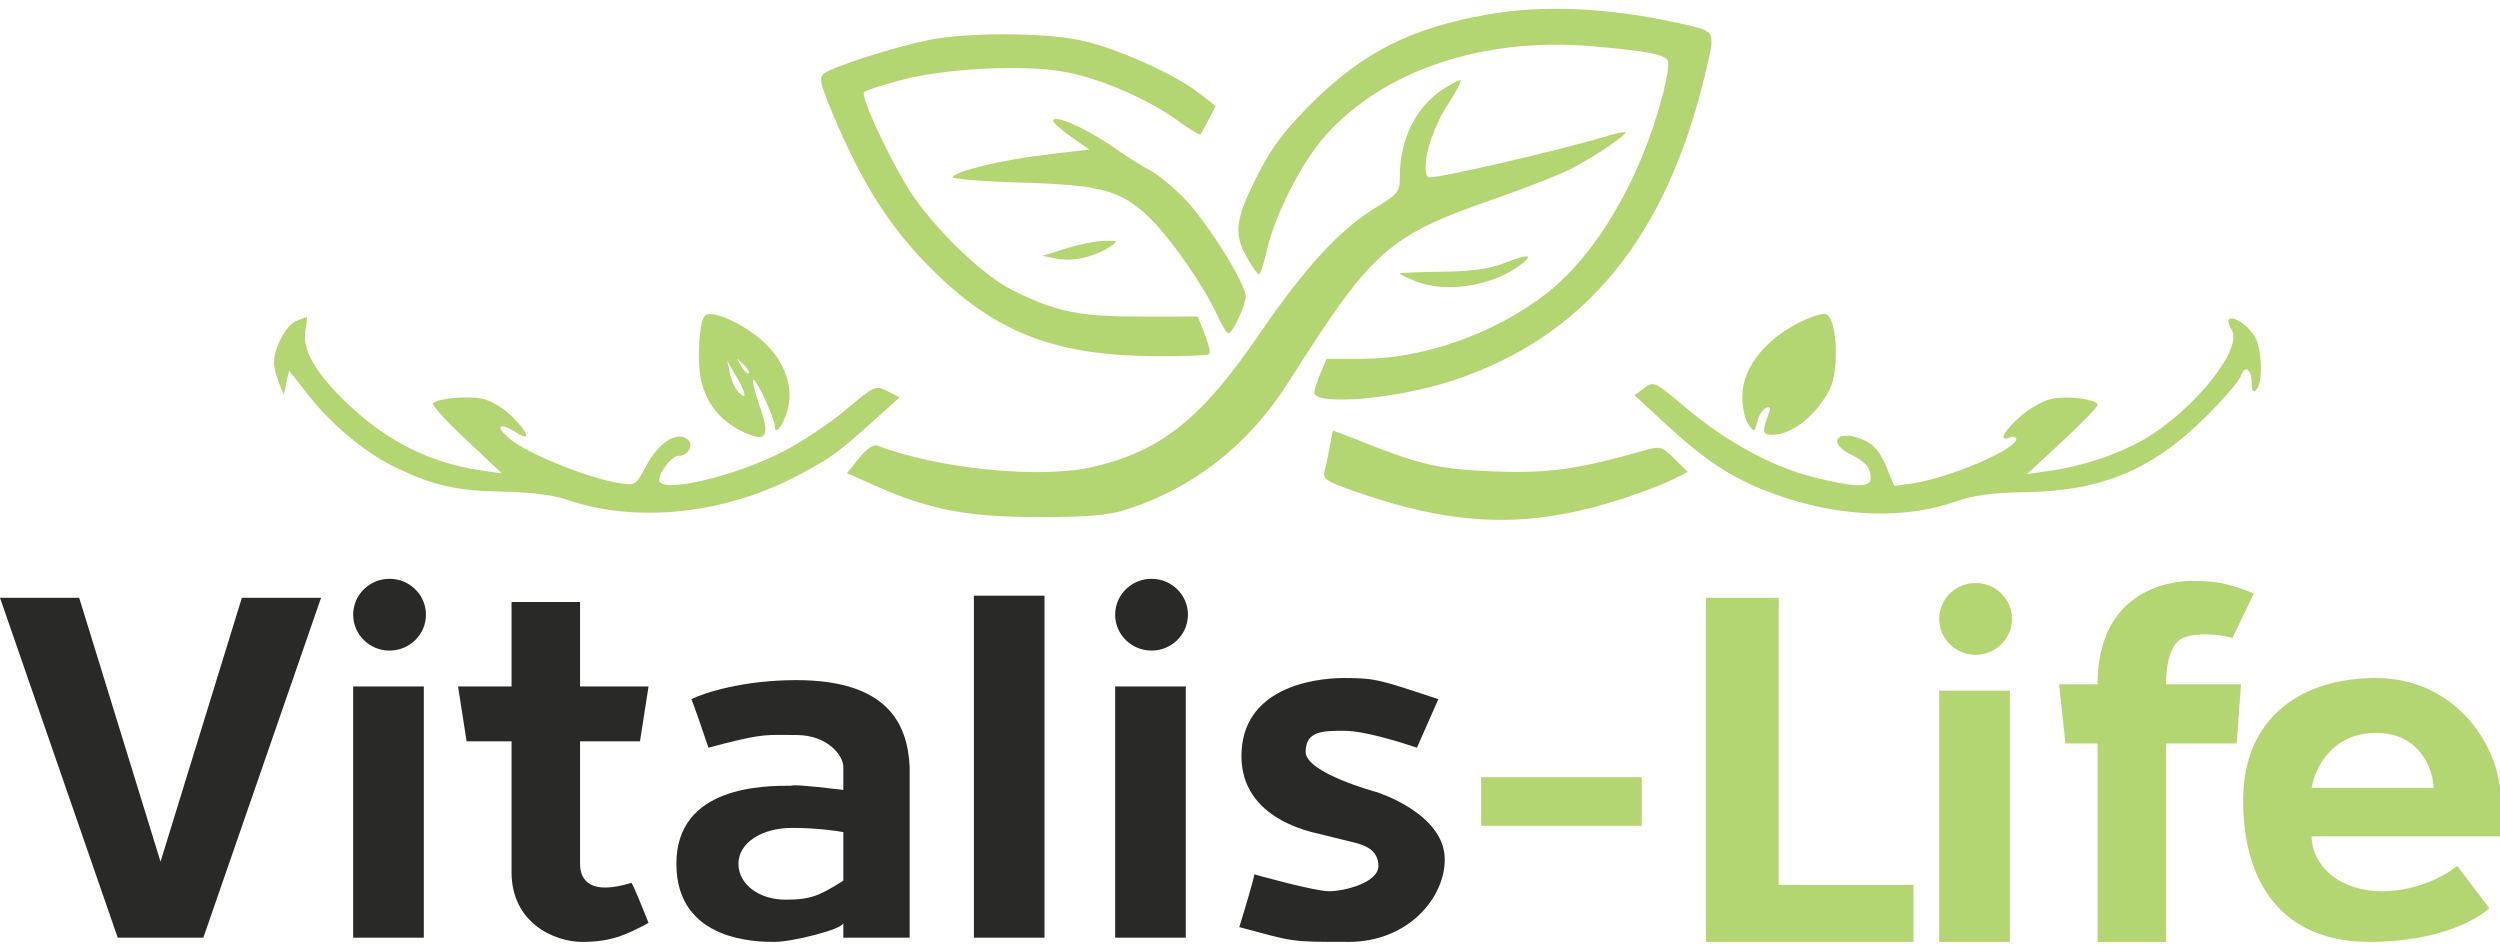 <svg width="142" height="54" viewBox="0 0 142 54" fill="none" xmlns="http://www.w3.org/2000/svg">
<path fill-rule="evenodd" clip-rule="evenodd" d="M84.456 0.829C80.166 1.597 77.468 2.946 74.633 5.739C73.073 7.276 72.302 8.27 71.554 9.708C70.187 12.334 70.045 13.219 70.778 14.543C71.095 15.115 71.421 15.583 71.503 15.583C71.585 15.583 71.791 14.963 71.961 14.204C72.408 12.207 73.953 9.188 75.294 7.69C78.636 3.958 84.284 2.082 90.52 2.633C93.628 2.907 94.596 3.101 94.742 3.477C94.806 3.64 94.681 4.461 94.464 5.301C93.227 10.109 90.718 14.418 87.845 16.664C84.948 18.931 80.866 20.38 77.375 20.38H75.352L74.999 21.211C74.806 21.669 74.647 22.149 74.647 22.28C74.647 23.07 79.337 22.67 82.548 21.606C90.047 19.121 94.675 13.461 96.886 4.072C97.442 1.709 97.487 1.797 95.497 1.347C91.457 0.433 87.662 0.256 84.456 0.829ZM52.764 2.271C50.915 2.637 47.341 3.774 46.816 4.162C46.501 4.396 46.564 4.698 47.293 6.447C48.94 10.394 50.528 12.896 52.885 15.255C56.465 18.839 59.841 20.175 65.447 20.23C67.14 20.246 68.595 20.192 68.679 20.11C68.763 20.027 68.651 19.515 68.43 18.971L68.029 17.981H64.817C61.289 17.981 59.981 17.714 57.529 16.494C55.671 15.569 52.702 12.625 51.426 10.442C50.155 8.266 48.88 5.434 49.08 5.228C49.167 5.138 50.113 4.832 51.183 4.548C53.684 3.885 58.029 3.657 60.385 4.065C62.399 4.413 65.161 5.595 66.896 6.851C67.561 7.333 68.141 7.687 68.184 7.638C68.228 7.589 68.44 7.207 68.656 6.788L69.049 6.026L68.109 5.292C66.691 4.184 63.319 2.687 61.319 2.278C59.179 1.84 54.962 1.836 52.764 2.271ZM81.923 5.097C80.417 6.098 79.514 7.923 79.512 9.973C79.51 10.914 79.446 10.997 78.111 11.81C76.108 13.03 74.094 15.223 71.525 18.983C68.23 23.804 65.954 25.619 62.064 26.524C59.109 27.212 53.296 26.636 49.846 25.312C49.614 25.223 49.232 25.482 48.796 26.021L48.111 26.87L49.687 27.575C52.752 28.946 54.929 29.367 58.964 29.37C61.788 29.372 62.913 29.277 63.949 28.95C67.793 27.733 70.929 25.269 73.207 21.674C77.975 14.152 78.832 13.394 84.981 11.263C86.586 10.706 88.446 9.98 89.115 9.648C90.389 9.016 92.451 7.642 92.32 7.513C92.278 7.472 91.868 7.552 91.409 7.692C88.672 8.526 81.3 10.227 81.125 10.065C80.673 9.646 81.257 7.435 82.202 5.994C82.722 5.201 83.056 4.552 82.945 4.552C82.834 4.552 82.374 4.797 81.923 5.097ZM59.824 6.874C59.829 6.981 60.294 7.39 60.858 7.782L61.882 8.495L59.426 8.784C56.93 9.078 54.331 9.7 54.109 10.055C54.041 10.163 55.762 10.304 57.934 10.368C62.57 10.505 63.66 10.8 65.285 12.357C66.462 13.486 68.408 16.286 69.152 17.924C69.407 18.483 69.687 18.941 69.776 18.941C70.008 18.941 70.757 17.324 70.757 16.824C70.757 16.097 68.501 12.516 67.243 11.245C66.58 10.577 65.705 9.862 65.297 9.658C64.89 9.453 64.064 8.936 63.462 8.509C61.8 7.328 59.803 6.431 59.824 6.874ZM60.544 14.114L59.207 14.535L60.075 14.702C60.963 14.873 62.213 14.576 63.091 13.987C63.534 13.689 63.507 13.666 62.726 13.679C62.262 13.688 61.28 13.883 60.544 14.114ZM85.467 14.936C84.582 15.278 83.606 15.414 81.881 15.435C80.577 15.45 79.51 15.496 79.51 15.536C79.51 15.575 79.89 15.764 80.353 15.955C82.116 16.681 84.836 16.253 86.422 14.999C87.134 14.437 86.813 14.415 85.467 14.936ZM40 17.978C39.678 18.492 39.587 20.766 39.851 21.727C40.204 23.018 40.91 23.875 42.117 24.483C43.533 25.195 43.78 24.837 43.131 23.009C42.852 22.222 42.703 21.579 42.8 21.579C42.996 21.579 44.01 23.788 44.01 24.215C44.01 24.768 44.487 24.169 44.726 23.316C45.055 22.141 44.69 20.854 43.719 19.763C42.647 18.558 40.333 17.448 40 17.978ZM102.654 18.107C100.421 19.062 98.962 20.809 98.962 22.528C98.962 23.143 99.117 23.855 99.307 24.111C99.64 24.559 99.658 24.553 99.815 23.934C99.905 23.581 100.128 23.236 100.311 23.166C100.573 23.067 100.594 23.169 100.411 23.644C100.073 24.519 100.118 24.696 100.676 24.696C101.784 24.696 103.163 23.605 103.918 22.13C104.495 21.005 104.341 18.014 103.697 17.829C103.567 17.792 103.097 17.917 102.654 18.107ZM16.827 18.233C16.255 18.459 15.562 19.754 15.562 20.596C15.562 20.856 15.688 21.372 15.844 21.743L16.125 22.418L16.269 21.73L16.413 21.041L17.556 22.494C18.789 24.062 20.658 25.636 22.22 26.422C24.447 27.542 25.832 27.876 28.448 27.923C30.132 27.954 31.409 28.11 32.198 28.382C36.168 29.753 41.254 29.197 45.463 26.932C47.263 25.964 47.579 25.733 49.616 23.902L51.099 22.569L50.409 22.218C49.733 21.872 49.688 21.892 48.044 23.273C47.123 24.047 45.514 25.119 44.469 25.655C41.666 27.094 37.445 28.063 37.445 27.268C37.445 26.804 38.159 25.895 38.523 25.895C39.102 25.895 39.441 25.276 39.041 24.949C38.454 24.468 37.406 25.142 36.716 26.444C36.113 27.581 36.1 27.59 35.135 27.435C33.552 27.18 30.513 25.999 29.268 25.154C28.119 24.375 28.156 23.815 29.307 24.559C30.181 25.124 30.042 24.605 29.06 23.637C28.556 23.14 27.86 22.736 27.344 22.64C26.459 22.476 24.864 22.633 24.589 22.911C24.505 22.996 25.355 23.927 26.478 24.98L28.52 26.895L27.329 26.72C24.48 26.302 22.066 25.111 19.852 23.034C17.973 21.27 17.16 19.904 17.34 18.809C17.415 18.354 17.456 17.988 17.431 17.997C17.406 18.005 17.134 18.111 16.827 18.233ZM126.606 18.136C126.529 18.211 126.597 18.479 126.756 18.73C127.493 19.893 124.123 23.858 121.198 25.27C119.6 26.042 118.07 26.51 116.349 26.755L115.135 26.927L117.14 25.067C118.242 24.044 119.144 23.116 119.144 23.003C119.144 22.689 117.544 22.466 116.576 22.645C116.096 22.734 115.284 23.185 114.752 23.659C113.781 24.524 113.494 25.101 114.159 24.849C114.36 24.774 114.524 24.811 114.524 24.934C114.524 25.528 110.734 27.149 108.637 27.453L107.594 27.604L107.136 26.491C106.809 25.694 106.453 25.271 105.882 25.003C104.446 24.328 103.699 25.094 105.102 25.803C105.996 26.255 106.248 26.55 106.253 27.154C106.258 27.719 105.383 27.702 102.958 27.09C100.632 26.504 98.04 25.082 95.688 23.106C93.977 21.666 93.927 21.643 93.391 22.043L92.843 22.451L94.774 24.233C97.035 26.319 98.662 27.332 101.097 28.171C104.615 29.384 108.234 29.497 111.09 28.483C112.088 28.129 113.145 27.987 115.01 27.956C119.389 27.884 122.225 26.706 125.261 23.698C126.286 22.684 127.196 21.629 127.285 21.353C127.497 20.692 127.897 20.959 127.897 21.761C127.897 22.215 127.972 22.321 128.16 22.134C128.557 21.743 128.477 19.717 128.039 19.058C127.619 18.426 126.828 17.917 126.606 18.136ZM42.089 20.788C42.267 21.079 42.464 21.265 42.528 21.203C42.592 21.139 42.447 20.901 42.206 20.674C41.787 20.278 41.782 20.283 42.089 20.788ZM41.461 21.219C41.543 21.615 41.768 22.096 41.959 22.29C42.452 22.785 42.375 22.328 41.799 21.339L41.311 20.5L41.461 21.219ZM75.529 25.356C75.445 25.851 75.314 26.481 75.237 26.757C75.113 27.2 75.315 27.336 76.958 27.911C82.689 29.918 86.786 30.042 92.032 28.368C93.102 28.027 94.403 27.537 94.923 27.279L95.869 26.811L95.11 26.063C94.373 25.335 94.323 25.323 93.314 25.608C89.558 26.672 87.907 26.9 84.859 26.777C81.742 26.651 80.692 26.414 77.336 25.079C76.475 24.737 75.751 24.457 75.726 24.457C75.702 24.457 75.613 24.861 75.529 25.356Z" fill="#B4D672"/>
<path d="M4.498 33.955H0L6.687 53.26H9.118H11.55L18.236 33.955H13.738L9.118 48.944L4.498 33.955Z" fill="#292A27"/>
<path d="M20.06 53.26V38.991H24.072V53.26H20.06Z" fill="#292A27"/>
<path d="M24.194 34.914C24.194 36.04 23.268 36.953 22.127 36.953C20.985 36.953 20.06 36.04 20.06 34.914C20.06 33.788 20.985 32.876 22.127 32.876C23.268 32.876 24.194 33.788 24.194 34.914Z" fill="#292A27"/>
<path d="M26.503 42.109L26.017 38.991H29.056V34.195H32.947V38.991H36.837L36.351 42.109H32.947V49.063C32.947 50.023 33.555 50.862 35.865 50.143C35.962 50.239 36.554 51.701 36.837 52.421C35.5 53.14 34.649 53.5 33.069 53.5C31.488 53.5 29.056 52.421 29.056 49.543V42.109H26.503Z" fill="#292A27"/>
<path d="M59.329 53.26H55.317V33.835H59.329V53.26Z" fill="#292A27"/>
<path d="M63.341 53.26V38.991H67.353V53.26H63.341Z" fill="#292A27"/>
<path d="M67.474 34.914C67.474 36.04 66.549 36.953 65.407 36.953C64.266 36.953 63.341 36.04 63.341 34.914C63.341 33.788 64.266 32.876 65.407 32.876C66.549 32.876 67.474 33.788 67.474 34.914Z" fill="#292A27"/>
<path d="M81.699 39.711L80.483 42.468C79.753 42.229 77.565 41.509 76.349 41.509C75.134 41.509 74.161 41.509 74.161 42.708C74.161 43.907 78.173 44.986 78.173 44.986C78.173 44.986 82.063 46.186 82.063 48.824C82.063 50.982 79.997 53.5 76.593 53.5C73.188 53.5 73.553 53.5 70.392 52.661C70.676 51.741 71.243 49.855 71.243 49.663C71.243 49.663 74.647 50.622 75.498 50.622C76.349 50.622 78.294 50.143 78.294 49.183C78.294 48.224 77.403 47.984 76.957 47.864L75.012 47.385C74.526 47.265 70.514 46.545 70.514 42.948C70.514 39.111 74.526 38.511 76.349 38.511C78.173 38.511 78.416 38.631 81.699 39.711Z" fill="#292A27"/>
<path d="M84.13 46.905V44.147H93.248V46.905H84.13Z" fill="#B4D672"/>
<path d="M108.688 53.5H96.895V33.955H101.029V50.263H108.688V53.5Z" fill="#B4D672"/>
<path d="M110.147 53.5V39.231H114.159V53.5H110.147Z" fill="#B4D672"/>
<path d="M114.281 35.154C114.281 36.28 113.355 37.192 112.214 37.192C111.073 37.192 110.147 36.28 110.147 35.154C110.147 34.028 111.073 33.115 112.214 33.115C113.355 33.115 114.281 34.028 114.281 35.154Z" fill="#B4D672"/>
<path d="M123.034 53.5H119.144V42.229H117.32L116.955 38.871H119.144C119.144 33.595 123.156 32.995 124.493 32.995C125.83 32.995 126.56 33.115 128.019 33.715L126.803 36.233C126.519 36.153 125.048 35.822 124.007 36.233C122.966 36.644 123.034 38.871 123.034 38.871H127.289L127.046 42.229H123.034V53.5Z" fill="#B4D672"/>
<path fill-rule="evenodd" clip-rule="evenodd" d="M131.301 47.505H142V44.747C141.635 41.749 139.082 38.511 134.949 38.511C130.815 38.511 127.411 40.67 127.411 45.466C127.411 50.263 129.721 53.5 134.584 53.5C138.474 53.5 140.744 52.221 141.392 51.581L139.568 49.183C139.001 49.663 137.356 50.622 135.313 50.622C132.76 50.622 131.301 49.063 131.301 47.505ZM138.231 44.747H131.301C131.463 43.707 132.42 41.629 134.949 41.629C137.477 41.629 138.191 43.707 138.231 44.747Z" fill="#B4D672"/>
<path fill-rule="evenodd" clip-rule="evenodd" d="M39.269 39.711C39.366 39.902 39.958 41.629 40.241 42.468C43.019 41.731 43.356 41.734 44.634 41.745C44.81 41.747 45.005 41.749 45.226 41.749C47.05 41.749 47.901 42.948 47.901 43.548V44.867C45.566 44.579 44.983 44.587 44.983 44.627C43.402 44.627 38.418 44.627 38.418 49.063C38.418 53.5 43.038 53.5 44.01 53.5C44.983 53.5 47.901 52.781 47.901 52.421V53.26H51.669V43.548C51.548 41.149 50.454 38.631 45.226 38.631C42.211 38.631 39.998 39.351 39.269 39.711ZM47.901 50.023V47.265C47.495 47.185 46.344 47.025 44.983 47.025C43.281 47.025 41.944 47.864 41.944 49.063C41.944 50.263 43.159 51.102 44.618 51.102C46.077 51.102 46.563 50.862 47.901 50.023Z" fill="#292A27"/>
</svg>
